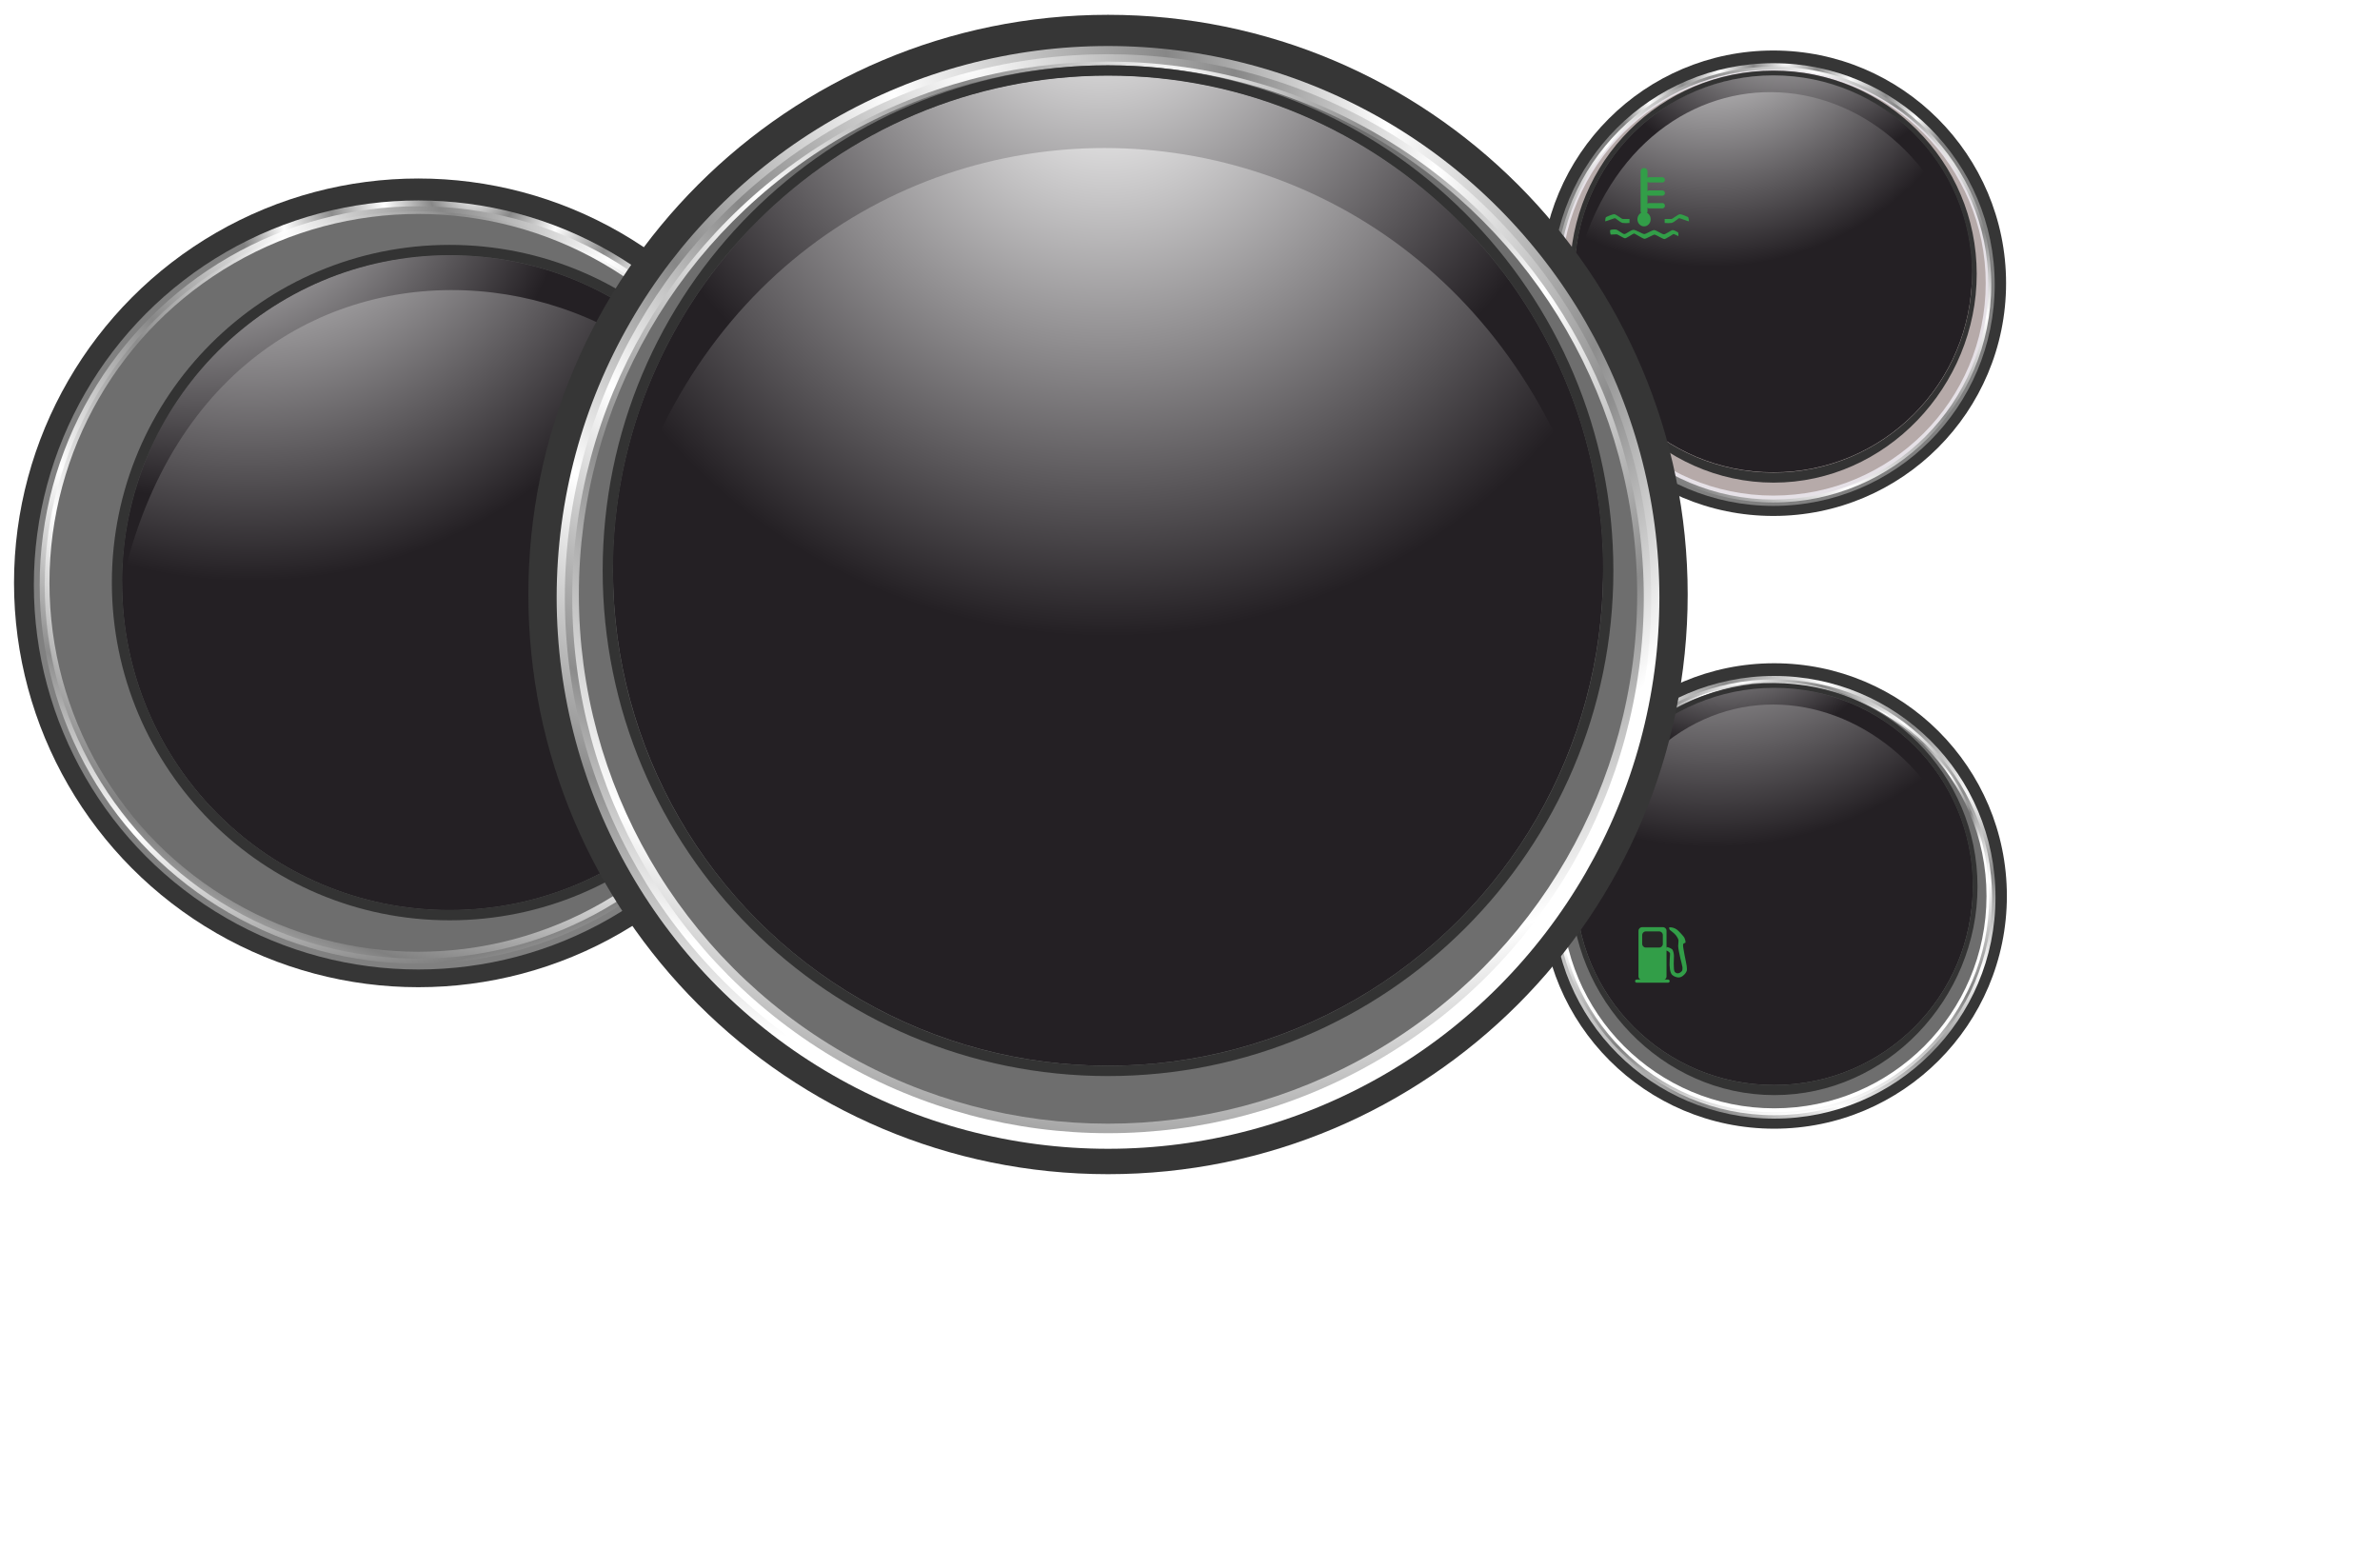 <?xml version="1.0" encoding="utf-8"?>
<!-- Generator: Adobe Illustrator 19.1.0, SVG Export Plug-In . SVG Version: 6.00 Build 0)  -->
<svg version="1.1" xmlns="http://www.w3.org/2000/svg" xmlns:xlink="http://www.w3.org/1999/xlink" x="0px" y="0px"
	 viewBox="0 0 900 593" style="enable-background:new 0 0 900 593;" xml:space="preserve">
<style type="text/css">
	.st0{fill:#363636;}
	.st1{fill:url(#SVGID_1_);}
	.st2{fill:url(#SVGID_2_);}
	.st3{fill:url(#SVGID_3_);}
	.st4{fill:#6E6E6E;}
	.st5{fill:#242024;}
	.st6{fill:url(#SVGID_4_);}
	.st7{fill:url(#SVGID_5_);}
	.st8{fill:#333333;}
	.st9{fill:url(#SVGID_6_);}
	.st10{fill:url(#SVGID_7_);}
	.st11{fill:url(#SVGID_8_);}
	.st12{fill:url(#SVGID_9_);}
	.st13{fill:url(#SVGID_10_);}
	.st14{fill:#329E48;}
	.st15{fill:#262626;}
	.st16{fill:url(#SVGID_11_);}
	.st17{fill:url(#SVGID_12_);}
	.st18{fill:#E6E1E7;}
	.st19{fill:#B6AAA9;}
	.st20{fill:url(#SVGID_13_);}
	.st21{fill:url(#SVGID_14_);}
	.st22{fill:url(#SVGID_15_);}
	.st23{fill:url(#SVGID_16_);}
	.st24{fill:url(#SVGID_17_);}
	.st25{fill:url(#SVGID_18_);}
	.st26{fill:url(#SVGID_19_);}
</style>
<g id="Black_Background">
</g>
<g id="Revolution_Dial">
	<g>
		<circle class="st0" cx="158.2" cy="220.4" r="152.9"/>
		<radialGradient id="SVGID_1_" cx="179.06" cy="71.64" r="89.3" gradientUnits="userSpaceOnUse">
			<stop  offset="0" style="stop-color:#FFFFFF"/>
			<stop  offset="0.187" style="stop-color:#878787"/>
			<stop  offset="0.385" style="stop-color:#FFFFFF"/>
			<stop  offset="0.61" style="stop-color:#8C8C8C"/>
			<stop  offset="0.819" style="stop-color:#FFFFFF"/>
			<stop  offset="1" style="stop-color:#808080"/>
		</radialGradient>
		<circle class="st1" cx="158.2" cy="221.2" r="145.4"/>
		<radialGradient id="SVGID_2_" cx="107.061" cy="87.14" r="320.282" gradientUnits="userSpaceOnUse">
			<stop  offset="0" style="stop-color:#FFFFFF"/>
			<stop  offset="0.187" style="stop-color:#878787"/>
			<stop  offset="0.385" style="stop-color:#FFFFFF"/>
			<stop  offset="0.571" style="stop-color:#8C8C8C"/>
			<stop  offset="0.731" style="stop-color:#FFFFFF"/>
			<stop  offset="0.885" style="stop-color:#808080"/>
			<stop  offset="1" style="stop-color:#FFFFFF"/>
		</radialGradient>
		<circle class="st2" cx="158.2" cy="221.2" r="143.2"/>
		<radialGradient id="SVGID_3_" cx="227.56" cy="95.64" r="313.464" gradientUnits="userSpaceOnUse">
			<stop  offset="0" style="stop-color:#FFFFFF"/>
			<stop  offset="0.187" style="stop-color:#878787"/>
			<stop  offset="0.385" style="stop-color:#FFFFFF"/>
			<stop  offset="0.571" style="stop-color:#8C8C8C"/>
			<stop  offset="0.731" style="stop-color:#FFFFFF"/>
			<stop  offset="0.885" style="stop-color:#808080"/>
			<stop  offset="1" style="stop-color:#FFFFFF"/>
		</radialGradient>
		<circle class="st3" cx="158.2" cy="221.2" r="141.3"/>
		<circle class="st4" cx="158.2" cy="220.4" r="139.5"/>
		<circle class="st5" cx="170" cy="220.3" r="123.8"/>
		<radialGradient id="SVGID_4_" cx="94.561" cy="39.14" r="180.646" gradientUnits="userSpaceOnUse">
			<stop  offset="0" style="stop-color:#FFFFFF"/>
			<stop  offset="1" style="stop-color:#242024"/>
		</radialGradient>
		<circle class="st6" cx="170" cy="220.3" r="123.8"/>
		<radialGradient id="SVGID_5_" cx="75.561" cy="43.14" r="145.031" gradientUnits="userSpaceOnUse">
			<stop  offset="0" style="stop-color:#FFFFFF"/>
			<stop  offset="1" style="stop-color:#242024"/>
		</radialGradient>
		<path class="st7" d="M293.9,220.3c-8.3-129.2-210.3-164.7-247.7,0c0-68.4,55.4-123.8,123.8-123.8
			C238.4,96.5,293.9,151.9,293.9,220.3z"/>
		<path class="st8" d="M170,92.6c-70.5,0-127.7,57.2-127.7,127.7C42.3,290.8,99.5,348,170,348c70.5,0,127.7-57.2,127.7-127.7
			C297.7,149.8,240.6,92.6,170,92.6z M170,344.1c-68.4,0-123.8-55.4-123.8-123.8c0-68.4,55.4-123.8,123.8-123.8
			c68.4,0,123.8,55.4,123.8,123.8C293.9,288.7,238.4,344.1,170,344.1z"/>
	</g>
</g>
<g id="Gas_Dial">
	<g>
		<circle class="st0" cx="670.9" cy="338.8" r="88"/>
		<radialGradient id="SVGID_6_" cx="745.811" cy="298.14" r="177.835" gradientUnits="userSpaceOnUse">
			<stop  offset="0" style="stop-color:#FFFFFF"/>
			<stop  offset="0.187" style="stop-color:#878787"/>
			<stop  offset="0.385" style="stop-color:#FFFFFF"/>
			<stop  offset="0.571" style="stop-color:#8C8C8C"/>
			<stop  offset="0.731" style="stop-color:#FFFFFF"/>
			<stop  offset="0.885" style="stop-color:#808080"/>
			<stop  offset="1" style="stop-color:#FFFFFF"/>
		</radialGradient>
		<path class="st9" d="M754.6,339.3c0,46.2-37.5,83.7-83.7,83.7c-46.2,0-83.7-37.5-83.7-83.7c0-46.2,37.5-83.7,83.7-83.7
			C717.1,255.6,754.6,293,754.6,339.3z"/>
		<radialGradient id="SVGID_7_" cx="658.31" cy="256.89" r="165.705" gradientUnits="userSpaceOnUse">
			<stop  offset="0" style="stop-color:#FFFFFF"/>
			<stop  offset="0.187" style="stop-color:#878787"/>
			<stop  offset="0.385" style="stop-color:#FFFFFF"/>
			<stop  offset="0.571" style="stop-color:#8C8C8C"/>
			<stop  offset="0.731" style="stop-color:#FFFFFF"/>
			<stop  offset="0.885" style="stop-color:#808080"/>
			<stop  offset="1" style="stop-color:#FFFFFF"/>
		</radialGradient>
		<circle class="st10" cx="670.9" cy="339.3" r="82.4"/>
		<radialGradient id="SVGID_8_" cx="680.061" cy="255.89" r="93.576" gradientUnits="userSpaceOnUse">
			<stop  offset="0" style="stop-color:#FFFFFF"/>
			<stop  offset="0.187" style="stop-color:#878787"/>
			<stop  offset="0.385" style="stop-color:#FFFFFF"/>
			<stop  offset="0.571" style="stop-color:#8C8C8C"/>
			<stop  offset="0.731" style="stop-color:#FFFFFF"/>
			<stop  offset="0.885" style="stop-color:#808080"/>
			<stop  offset="1" style="stop-color:#FFFFFF"/>
		</radialGradient>
		<path class="st11" d="M752.2,339.3c0,44.9-36.4,81.3-81.3,81.3c-44.9,0-81.3-36.4-81.3-81.3c0-44.9,36.4-81.3,81.3-81.3
			C715.8,257.9,752.2,294.3,752.2,339.3z"/>
		<circle class="st4" cx="670.9" cy="338.8" r="80.3"/>
		<path class="st5" d="M746,335.2c0,41.5-33.6,75.1-75.1,75.1c-41.5,0-75.1-33.6-75.1-75.1c0-41.5,33.6-75.1,75.1-75.1
			C712.4,260.1,746,293.7,746,335.2z"/>
		<radialGradient id="SVGID_9_" cx="647.561" cy="184.139" r="136.132" gradientUnits="userSpaceOnUse">
			<stop  offset="0" style="stop-color:#FFFFFF"/>
			<stop  offset="1" style="stop-color:#242024"/>
		</radialGradient>
		<path class="st12" d="M746,335.2c0,71.7-150.6,75.1-150.3,0c0.2-41.5,33.6-75.1,75.1-75.1C712.4,260.1,746,293.7,746,335.2z"/>
		<radialGradient id="SVGID_10_" cx="653.061" cy="212.14" r="71.353" gradientUnits="userSpaceOnUse">
			<stop  offset="0" style="stop-color:#FFFFFF"/>
			<stop  offset="1" style="stop-color:#242024"/>
		</radialGradient>
		<path class="st13" d="M746,335.2c-16.5-79.6-118.5-103.1-150.3,0c0-41.5,33.6-75.1,75.1-75.1C712.4,260.1,746,293.7,746,335.2z"/>
		<path class="st8" d="M670.9,258.3c-42.5,0-76.9,34.4-76.9,76.9c0,42.5,34.5,78.9,77,78.9c42.5,0,76.8-36.5,76.8-78.9
			C747.8,292.7,713.4,258.3,670.9,258.3z M670.9,410.3c-41.5,0-75.1-33.6-75.1-75.1c0-41.5,33.6-75.1,75.1-75.1
			c41.5,0,75.1,33.6,75.1,75.1C746,376.7,712.4,410.3,670.9,410.3z"/>
	</g>
	<g>
		<path class="st14" d="M630.2,369.2c0,0.8-0.6,1.4-1.4,1.4H621c-0.8,0-1.4-0.6-1.4-1.4V352c0-0.8,0.6-1.4,1.4-1.4h7.8
			c0.8,0,1.4,0.6,1.4,1.4V369.2z"/>
		<path class="st15" d="M628.8,356.9c0,0.8-0.6,1.4-1.4,1.4h-5c-0.8,0-1.4-0.6-1.4-1.4v-3.3c0-0.8,0.6-1.4,1.4-1.4h5
			c0.8,0,1.4,0.6,1.4,1.4V356.9z"/>
		<path class="st14" d="M631.4,371c0,0.3-0.3,0.6-0.6,0.6h-11.9c-0.3,0-0.6-0.3-0.6-0.6l0,0c0-0.3,0.3-0.6,0.6-0.6h11.9
			C631.1,370.4,631.4,370.7,631.4,371L631.4,371z"/>
		<path class="st14" d="M630.2,358.1c0.5,0,2.1,0.6,2.3,1.1c0.2,0.4,0.5,1.3,0.5,2.3c0,0.7-0.3,5.3,0.3,6c1,1.1,2.2,0.3,2.7-0.3
			c0.2-0.2,0.3-0.9,0.2-1.6c-0.1-0.7-0.6-2.5-0.8-3.4c-0.2-0.9-0.8-3.6-0.8-4.4c0-0.8,0.2-2,0.1-2.4c-0.2-0.7-0.8-1.6-1.2-2
			c-0.4-0.5-1.6-1.4-2-1.7c-0.2-0.2-0.4-0.8-0.3-1c0.8-0.2,2.1,0.2,2.9,0.8c0.7,0.5,2.6,2.6,2.8,3c0.2,0.4,0.7,1.8,0.4,2
			c-0.2,0.1-0.7,0.2-0.8,0.5c-0.1,0.5,0,1.2,0.1,1.8c0.1,0.6,0.7,3.9,0.9,4.7c0.2,0.8,0.5,2.6,0.4,3.4c-0.2,1-1.6,2.6-2.9,2.7
			c-1.3,0.1-2.5-0.7-2.8-1.1c-0.6-0.7-1-2.7-0.8-5.5c0-0.6,0.2-2.3,0.1-2.6c-0.2-0.4-1.1-1-1.5-1C630,359.1,630,358.4,630.2,358.1z"
			/>
	</g>
</g>
<g id="Water_Dial">
	<g>
		<path class="st0" d="M758.6,107.1c0,48.6-39.4,88-88,88s-88-39.4-88-88c0-48.6,39.4-88,88-88S758.6,58.6,758.6,107.1z"/>
		<radialGradient id="SVGID_11_" cx="675.227" cy="23.14" r="65.754" gradientUnits="userSpaceOnUse">
			<stop  offset="0" style="stop-color:#FFFFFF"/>
			<stop  offset="0.187" style="stop-color:#878787"/>
			<stop  offset="0.385" style="stop-color:#FFFFFF"/>
			<stop  offset="0.61" style="stop-color:#8C8C8C"/>
			<stop  offset="0.819" style="stop-color:#FFFFFF"/>
			<stop  offset="1" style="stop-color:#808080"/>
		</radialGradient>
		<path class="st16" d="M754.3,107.6c0,46.2-37.5,83.7-83.7,83.7c-46.2,0-83.7-37.5-83.7-83.7c0-46.2,37.5-83.7,83.7-83.7
			C716.8,23.9,754.3,61.4,754.3,107.6z"/>
		<radialGradient id="SVGID_12_" cx="732.352" cy="64.275" r="152.335" gradientUnits="userSpaceOnUse">
			<stop  offset="0" style="stop-color:#FFFFFF"/>
			<stop  offset="0.187" style="stop-color:#878787"/>
			<stop  offset="0.385" style="stop-color:#FFFFFF"/>
			<stop  offset="0.61" style="stop-color:#8C8C8C"/>
			<stop  offset="0.819" style="stop-color:#FFFFFF"/>
			<stop  offset="1" style="stop-color:#808080"/>
		</radialGradient>
		<circle class="st17" cx="670.6" cy="107.6" r="82.4"/>
		<path class="st18" d="M751.9,107.6c0,44.9-36.4,81.3-81.3,81.3c-44.9,0-81.3-36.4-81.3-81.3c0-44.9,36.4-81.3,81.3-81.3
			C715.5,26.3,751.9,62.7,751.9,107.6z"/>
		<path class="st19" d="M750.9,107.1c0,44.4-36,80.3-80.3,80.3c-44.3,0-80.3-36-80.3-80.3c0-44.4,36-80.3,80.3-80.3
			C715,26.8,750.9,62.8,750.9,107.1z"/>
		<circle class="st5" cx="670.6" cy="103.5" r="75.1"/>
		<radialGradient id="SVGID_13_" cx="647.059" cy="-8.36" r="109.218" gradientUnits="userSpaceOnUse">
			<stop  offset="0" style="stop-color:#FFFFFF"/>
			<stop  offset="1" style="stop-color:#242024"/>
		</radialGradient>
		<path class="st20" d="M745.8,103.5c0,56.6-150.3,56.6-150.3,0c0-41.5,33.6-75.1,75.1-75.1C712.1,28.4,745.8,62,745.8,103.5z"/>
		<radialGradient id="SVGID_14_" cx="673.559" cy="-15.86" r="81.502" gradientUnits="userSpaceOnUse">
			<stop  offset="0" style="stop-color:#FFFFFF"/>
			<stop  offset="1" style="stop-color:#242024"/>
		</radialGradient>
		<path class="st21" d="M745.8,103.5c-23-90.4-129-92.7-150.3,0c0-41.5,33.6-75.1,75.1-75.1C712.1,28.4,745.8,62,745.8,103.5z"/>
		<path class="st8" d="M670.6,26.7c-42.5,0-76.9,34.4-76.9,76.9c0,42.5,34.5,78.9,77,78.9c42.5,0,76.8-36.5,76.8-78.9
			C747.5,61.1,713.1,26.7,670.6,26.7z M670.6,178.7c-41.5,0-75.1-33.6-75.1-75.1c0-41.5,33.6-75.1,75.1-75.1
			c41.5,0,75.1,33.6,75.1,75.1C745.8,145,712.1,178.7,670.6,178.7z"/>
	</g>
	<g>
		<g>
			<path class="st14" d="M623,79.9c0,0.7-0.6,1.3-1.3,1.3l0,0c-0.7,0-1.3-0.6-1.3-1.3V64.8c0-0.7,0.6-1.3,1.3-1.3l0,0
				c0.7,0,1.3,0.6,1.3,1.3V79.9z"/>
			<ellipse class="st14" cx="621.7" cy="82.9" rx="2.5" ry="2.7"/>
			<path class="st14" d="M629.6,68c0,0.6-0.5,1-1,1h-5c-0.6,0-1-0.5-1-1l0,0c0-0.6,0.5-1,1-1h5C629.1,67,629.6,67.5,629.6,68
				L629.6,68z"/>
			<path class="st14" d="M629.6,73c0,0.6-0.5,1-1,1h-5c-0.6,0-1-0.5-1-1l0,0c0-0.6,0.5-1,1-1h5C629.1,72,629.6,72.4,629.6,73
				L629.6,73z"/>
			<path class="st14" d="M629.6,77.8c0,0.6-0.5,1-1,1h-5c-0.6,0-1-0.5-1-1l0,0c0-0.6,0.5-1,1-1h5C629.1,76.7,629.6,77.2,629.6,77.8
				L629.6,77.8z"/>
		</g>
		<g>
			<path class="st14" d="M607.3,82.1c0.6-0.3,2.5-1.1,3.1-1.1c0.7,0,2.7,1.7,3.2,1.8c0.5,0,2.2,0,2.6,0c0,0.6,0,1,0,1.5
				c-0.5,0.1-2.1,0.1-2.6,0c-1.2-0.3-2.6-1.9-3-1.8c-0.4,0.1-3,1.1-3.6,1.2C607,83.2,607.1,82.4,607.3,82.1z"/>
			<path class="st14" d="M638.4,82.1c-0.6-0.3-2.5-1.1-3.1-1.1c-0.7,0-2.7,1.7-3.2,1.8c-0.5,0-2.2,0-2.6,0c0,0.6,0,1,0,1.5
				c0.5,0.1,2.1,0.1,2.6,0c1.2-0.3,2.6-1.9,3-1.8c0.4,0.1,3,1.1,3.6,1.2C638.7,83.2,638.5,82.4,638.4,82.1z"/>
			<path class="st14" d="M608.9,87c0.4-0.2,1.6-0.3,2.2-0.2c0.7,0.1,2.6,1.8,3.2,1.7c0.6,0,2.5-1.6,3.4-1.6c0.9,0,3.4,1.6,4.1,1.6
				c0.7,0,2.9-1.5,3.7-1.5c0.8,0,3,1.6,3.7,1.6c0.7,0,2.8-1.6,3.3-1.6c0.6,0,1.8,0.7,2.1,0.9c0.1,0.3,0.1,1,0.1,1.4
				c-0.3-0.1-1.7-0.9-1.9-0.8c-0.2,0.1-2.9,1.9-3.4,1.9c-0.6,0-3.1-1.6-3.7-1.7c-0.6,0-3.1,1.6-3.8,1.6c-0.7,0-3.6-2-4-2
				c-0.5,0.1-2.8,1.8-3.4,1.8c-0.5,0-2.8-1.5-3.1-1.5c-0.3,0-2,0.1-2.3,0.1C608.9,88.4,608.8,87.3,608.9,87z"/>
		</g>
	</g>
</g>
<g id="Speedometer">
	<g>
		<path class="st0" d="M638.2,224.8c0,121-98.1,219.2-219.2,219.2c-121,0-219.2-98.1-219.2-219.2S298,5.6,419,5.6
			C540,5.6,638.2,103.7,638.2,224.8z"/>
		<radialGradient id="SVGID_15_" cx="337.994" cy="35.993" r="358.288" gradientUnits="userSpaceOnUse">
			<stop  offset="0" style="stop-color:#FFFFFF"/>
			<stop  offset="0.291" style="stop-color:#878787"/>
			<stop  offset="0.522" style="stop-color:#FFFFFF"/>
			<stop  offset="0.786" style="stop-color:#8C8C8C"/>
			<stop  offset="1" style="stop-color:#FFFFFF"/>
		</radialGradient>
		<circle class="st22" cx="419" cy="225.9" r="208.5"/>
		<radialGradient id="SVGID_16_" cx="365.555" cy="23.675" r="348.065" gradientUnits="userSpaceOnUse">
			<stop  offset="0" style="stop-color:#FFFFFF"/>
			<stop  offset="0.291" style="stop-color:#878787"/>
			<stop  offset="0.522" style="stop-color:#FFFFFF"/>
			<stop  offset="0.786" style="stop-color:#8C8C8C"/>
			<stop  offset="1" style="stop-color:#FFFFFF"/>
		</radialGradient>
		<circle class="st23" cx="419" cy="225.9" r="205.4"/>
		<radialGradient id="SVGID_17_" cx="444.72" cy="17.811" r="435.853" gradientUnits="userSpaceOnUse">
			<stop  offset="0" style="stop-color:#FFFFFF"/>
			<stop  offset="0.187" style="stop-color:#878787"/>
			<stop  offset="0.385" style="stop-color:#FFFFFF"/>
			<stop  offset="0.61" style="stop-color:#8C8C8C"/>
			<stop  offset="0.819" style="stop-color:#FFFFFF"/>
			<stop  offset="1" style="stop-color:#808080"/>
		</radialGradient>
		<circle class="st24" cx="419" cy="225.9" r="202.6"/>
		<circle class="st4" cx="419" cy="224.8" r="200.1"/>
		<circle class="st5" cx="419" cy="215.8" r="187.2"/>
		<radialGradient id="SVGID_18_" cx="418.998" cy="17.424" r="223.222" gradientUnits="userSpaceOnUse">
			<stop  offset="0" style="stop-color:#FFFFFF"/>
			<stop  offset="1" style="stop-color:#242024"/>
		</radialGradient>
		<path class="st25" d="M606.2,215.8c0,103.4-374.4,103.4-374.4,0c0-103.4,83.8-187.2,187.2-187.2
			C522.4,28.6,606.2,112.4,606.2,215.8z"/>
		<radialGradient id="SVGID_19_" cx="415.987" cy="-13.265" r="195.27" gradientUnits="userSpaceOnUse">
			<stop  offset="0" style="stop-color:#FFFFFF"/>
			<stop  offset="1" style="stop-color:#242024"/>
		</radialGradient>
		<path class="st26" d="M606.2,215.8C557,2.9,277.8,2.5,231.8,215.8c0-103.4,83.8-187.2,187.2-187.2
			C522.4,28.6,606.2,112.4,606.2,215.8z"/>
		<path class="st8" d="M419,24.7c-105.5,0-191.1,85.5-191.1,191.1c0,105.5,85.5,191.1,191.1,191.1c105.5,0,191.1-85.6,191.1-191.1
			C610.1,110.3,524.5,24.7,419,24.7z M419,403c-103.4,0-187.2-83.8-187.2-187.2c0-103.4,83.8-187.2,187.2-187.2
			c103.4,0,187.2,83.8,187.2,187.2C606.2,319.2,522.4,403,419,403z"/>
	</g>
</g>
</svg>
